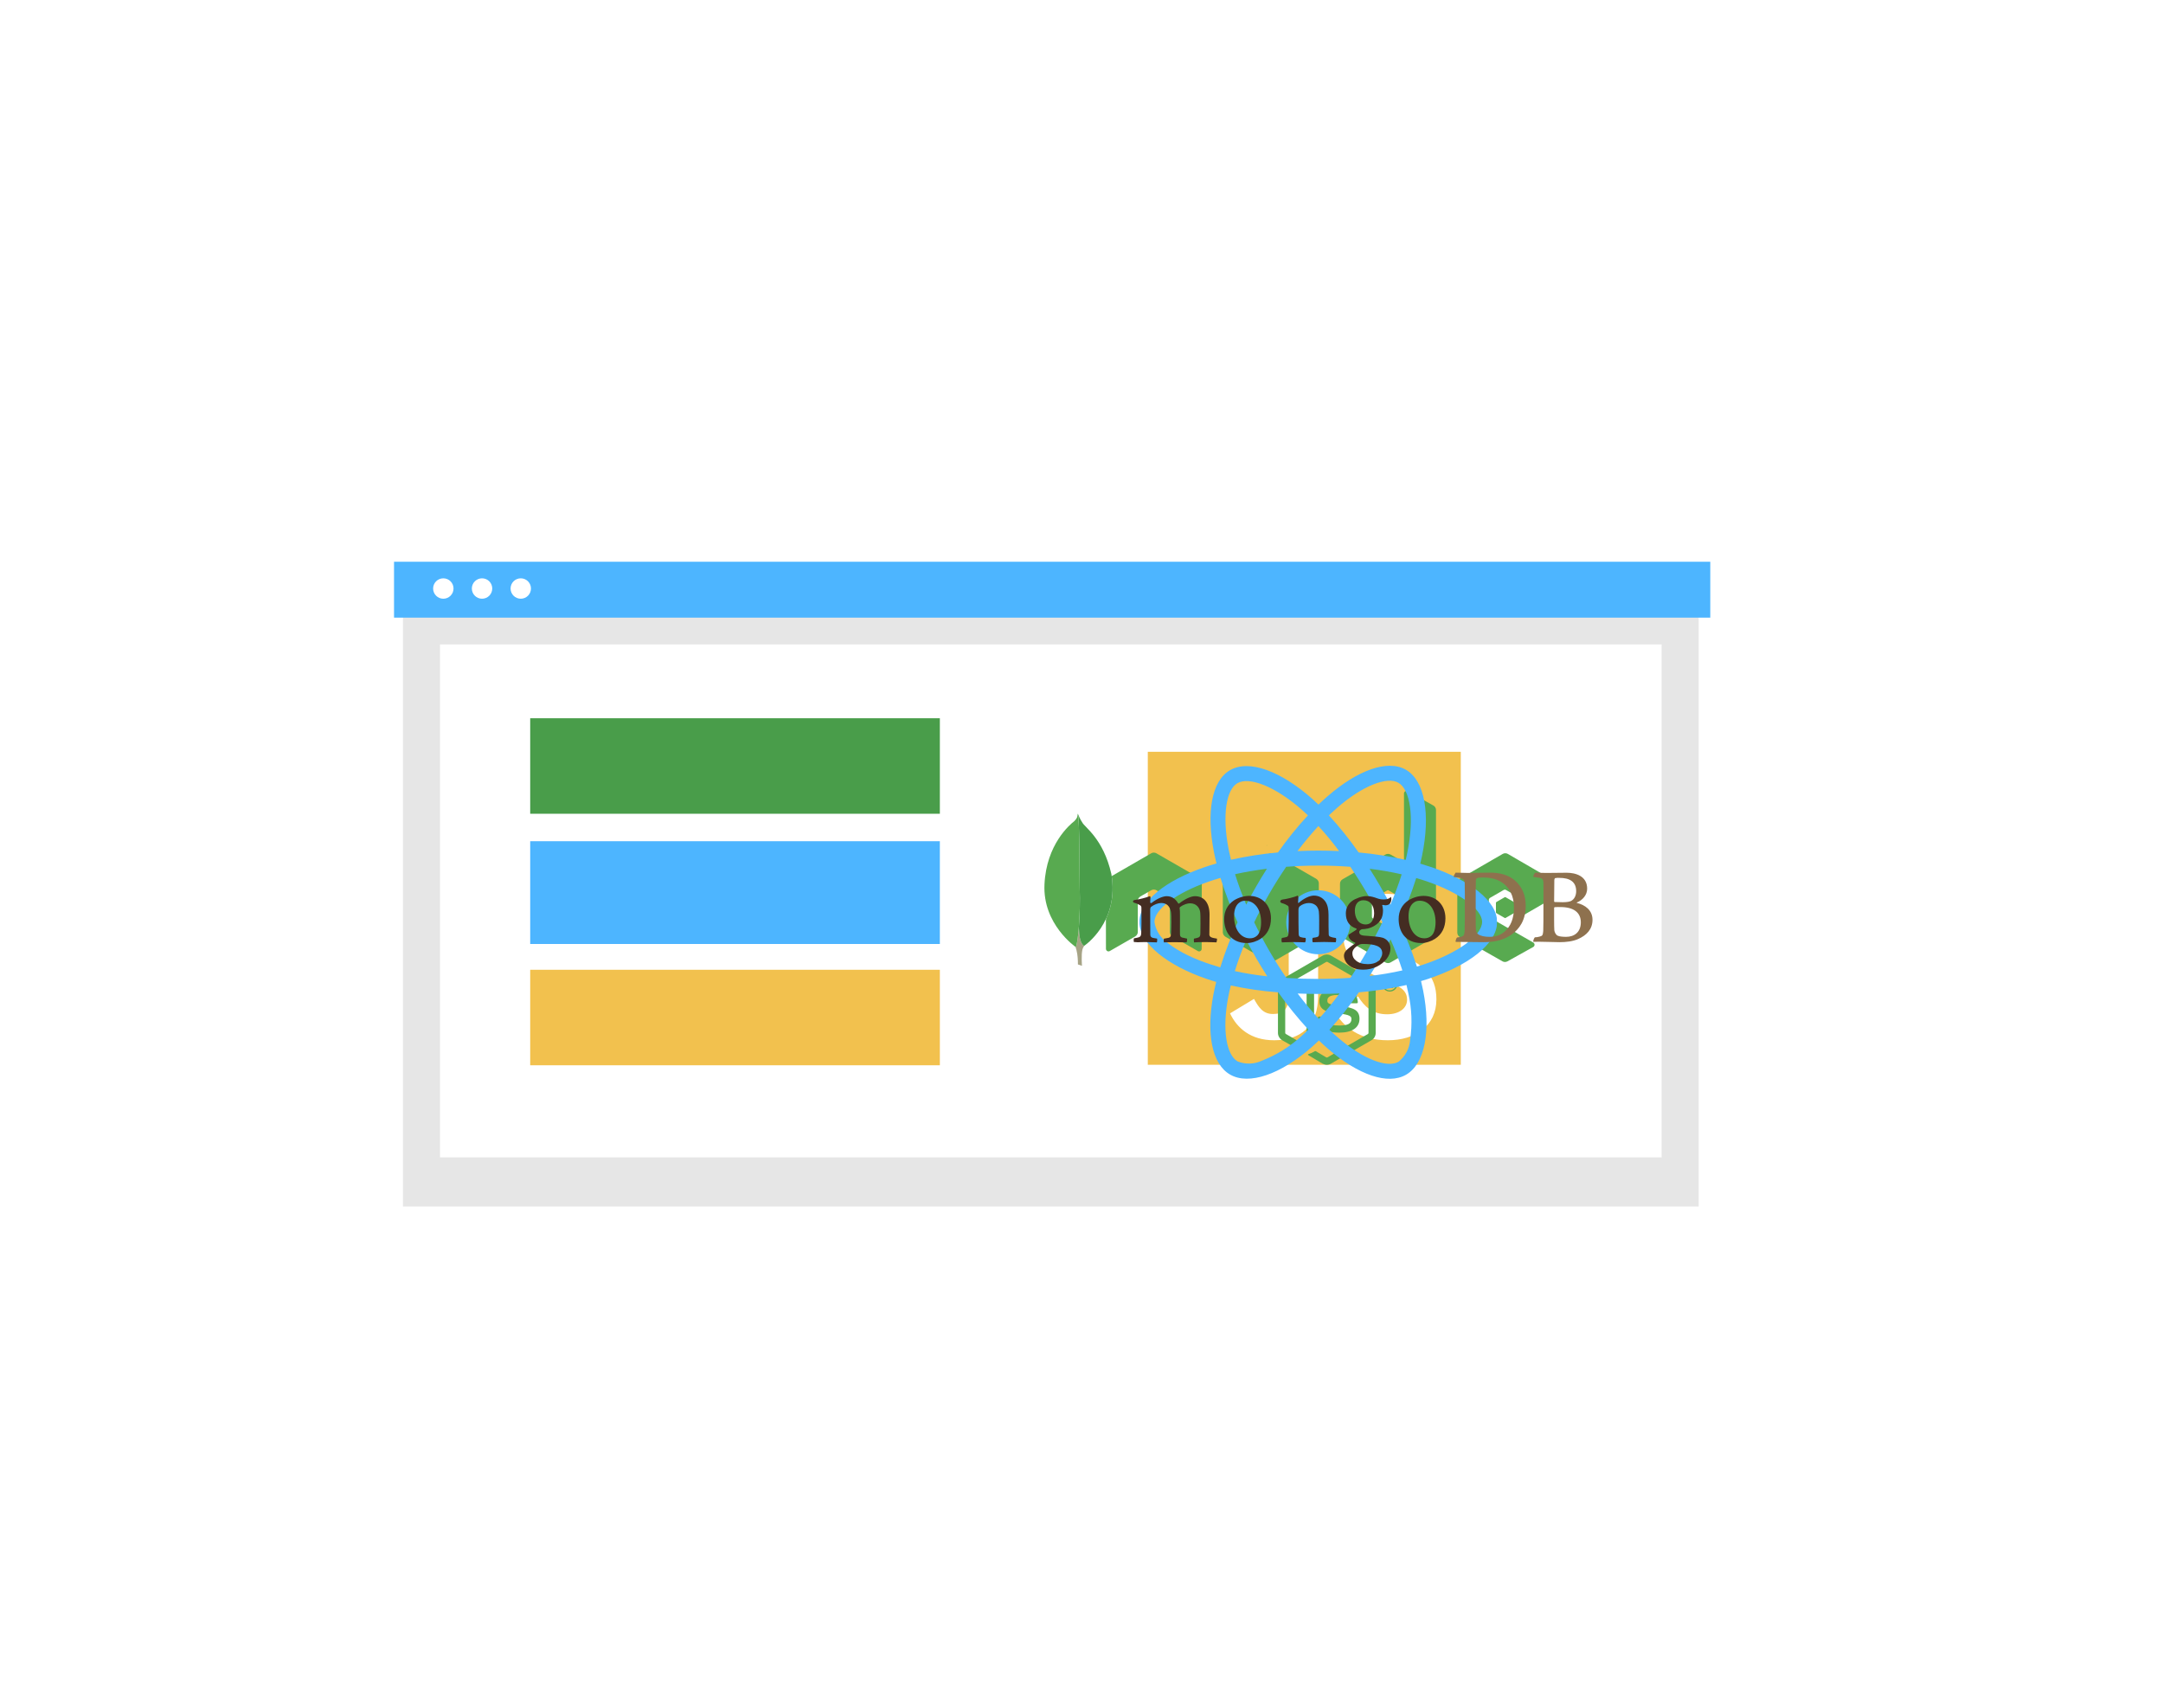 <svg width="774" height="611" viewBox="0 0 774 611" fill="none" xmlns="http://www.w3.org/2000/svg">
<g id="undraw_web_developer_re_h7ie 1">
<path id="Rectangle 62" d="M607.839 211.711H144.198V431.717H607.839V211.711Z" fill="#E6E6E6"/>
<path id="Rectangle 75" d="M594.581 230.577H157.456V414.134H594.581V230.577Z" fill="white"/>
<path id="Rectangle 80" d="M612 201H141V221H612V201Z" fill="#4DB5FF"/>
<path id="Ellipse 90" d="M158.637 214.233C160.653 214.233 162.288 212.598 162.288 210.582C162.288 208.566 160.653 206.931 158.637 206.931C156.621 206.931 154.986 208.566 154.986 210.582C154.986 212.598 156.621 214.233 158.637 214.233Z" fill="white"/>
<path id="Ellipse 91" d="M172.494 214.233C174.51 214.233 176.145 212.598 176.145 210.582C176.145 208.566 174.51 206.931 172.494 206.931C170.478 206.931 168.843 208.566 168.843 210.582C168.843 212.598 170.478 214.233 172.494 214.233Z" fill="white"/>
<path id="Ellipse 92" d="M186.352 214.233C188.368 214.233 190.003 212.598 190.003 210.582C190.003 208.566 188.368 206.931 186.352 206.931C184.336 206.931 182.701 208.566 182.701 210.582C182.701 212.598 184.336 214.233 186.352 214.233Z" fill="white"/>
<path id="js-1" d="M410.724 269V381H522.724V269H410.724ZM471.674 356.35C471.674 367.25 465.274 372.225 455.949 372.225C447.524 372.225 442.649 367.875 440.149 362.6L448.724 357.425C450.374 360.35 451.874 362.825 455.499 362.825C458.949 362.825 461.149 361.475 461.149 356.2V320.425H471.674V356.35V356.35ZM496.574 372.225C486.799 372.225 480.474 367.575 477.399 361.475L485.974 356.525C488.224 360.2 491.174 362.925 496.349 362.925C500.699 362.925 503.499 360.75 503.499 357.725C503.499 354.125 500.649 352.85 495.824 350.725L493.199 349.6C485.599 346.375 480.574 342.3 480.574 333.725C480.574 325.825 486.599 319.825 495.974 319.825C502.674 319.825 507.474 322.15 510.924 328.25L502.724 333.5C500.924 330.275 498.974 329 495.949 329C492.874 329 490.924 330.95 490.924 333.5C490.924 336.65 492.874 337.925 497.399 339.9L500.024 341.025C508.974 344.85 513.999 348.775 513.999 357.575C513.999 367.025 506.549 372.225 496.574 372.225V372.225Z" fill="#F2C14E"/>
<path id="box-1" d="M336.315 257H189.724V291.175H336.315V257Z" fill="#499D4A"/>
<path id="box-2" d="M336.315 301H189.724V337.771H336.315V301Z" fill="#4DB5FF"/>
<path id="box-3" d="M336.315 347H189.724V381.175H336.315V347Z" fill="#F2C14E"/>
<path id="node-js-1" d="M474.799 380.996C474.274 380.996 473.749 380.846 473.274 380.596L468.474 377.746C467.749 377.346 468.099 377.196 468.349 377.121C469.299 376.796 469.499 376.721 470.524 376.121C470.624 376.071 470.774 376.096 470.874 376.146L474.574 378.346C474.699 378.421 474.899 378.421 475.024 378.346L489.474 369.996C489.599 369.921 489.699 369.771 489.699 369.596V352.921C489.699 352.746 489.624 352.596 489.474 352.521L475.024 344.196C474.899 344.121 474.724 344.121 474.574 344.196L460.124 352.521C459.974 352.596 459.899 352.771 459.899 352.921V369.596C459.899 369.746 459.999 369.896 460.124 369.971L464.074 372.246C466.224 373.321 467.549 372.046 467.549 370.796V354.321C467.549 354.096 467.724 353.896 467.974 353.896H469.799C470.024 353.896 470.224 354.071 470.224 354.321V370.796C470.224 373.671 468.674 375.296 465.949 375.296C465.124 375.296 464.449 375.296 462.624 374.396L458.824 372.221C457.899 371.671 457.299 370.671 457.299 369.596V352.921C457.299 351.846 457.874 350.821 458.824 350.296L473.274 341.946C474.199 341.421 475.399 341.421 476.299 341.946L490.749 350.296C491.674 350.846 492.274 351.846 492.274 352.921V369.596C492.274 370.671 491.699 371.696 490.749 372.221L476.299 380.571C475.874 380.846 475.349 380.996 474.799 380.996ZM486.474 364.546C486.474 361.421 484.374 360.596 479.924 359.996C475.424 359.396 474.974 359.096 474.974 358.046C474.974 357.171 475.349 356.021 478.674 356.021C481.649 356.021 482.749 356.671 483.199 358.671C483.249 358.871 483.399 358.996 483.599 358.996H485.474C485.599 358.996 485.699 358.946 485.774 358.871C485.849 358.771 485.899 358.671 485.874 358.546C485.574 355.096 483.299 353.496 478.674 353.496C474.549 353.496 472.099 355.246 472.099 358.146C472.099 361.321 474.549 362.171 478.499 362.571C483.224 363.046 483.599 363.721 483.599 364.646C483.599 366.271 482.299 366.946 479.249 366.946C475.424 366.946 474.574 365.996 474.299 364.096C474.274 363.896 474.099 363.746 473.874 363.746H471.999C471.774 363.746 471.574 363.921 471.574 364.171C471.574 366.596 472.899 369.496 479.224 369.496C483.849 369.496 486.474 367.696 486.474 364.546ZM500.099 352.021C500.099 353.546 498.849 354.796 497.324 354.796C495.799 354.796 494.549 353.546 494.549 352.021C494.549 350.446 495.849 349.246 497.324 349.246C498.824 349.221 500.099 350.446 500.099 352.021ZM499.649 352.021C499.649 350.721 498.599 349.696 497.299 349.696C496.024 349.696 494.974 350.721 494.974 352.021C494.974 353.321 496.024 354.371 497.299 354.371C498.599 354.346 499.649 353.296 499.649 352.021ZM498.524 353.571H497.874C497.849 353.421 497.749 352.621 497.749 352.596C497.699 352.421 497.649 352.321 497.424 352.321H496.874V353.571H496.274V350.446H497.349C497.724 350.446 498.449 350.446 498.449 351.271C498.449 351.846 498.074 351.971 497.849 352.046C498.274 352.071 498.299 352.346 498.374 352.746C498.399 352.996 498.449 353.421 498.524 353.571ZM497.824 351.371C497.824 350.946 497.524 350.946 497.374 350.946H496.874V351.821H497.349C497.749 351.821 497.824 351.546 497.824 351.371ZM430.049 315.746C430.049 315.071 429.699 314.471 429.124 314.146L413.799 305.321C413.549 305.171 413.249 305.096 412.949 305.071H412.799C412.499 305.071 412.224 305.171 411.949 305.321L396.649 314.146C396.074 314.471 395.724 315.096 395.724 315.746L395.749 339.496C395.749 339.821 395.924 340.121 396.199 340.296C396.474 340.471 396.824 340.471 397.124 340.296L406.224 335.071C406.799 334.721 407.149 334.121 407.149 333.471V322.371C407.149 321.721 407.499 321.096 408.074 320.771L411.949 318.546C412.249 318.371 412.549 318.296 412.874 318.296C413.199 318.296 413.524 318.371 413.799 318.546L417.674 320.771C418.249 321.096 418.599 321.721 418.599 322.371V333.471C418.599 334.121 418.949 334.746 419.524 335.071L428.624 340.296C428.899 340.471 429.274 340.471 429.549 340.296C429.824 340.146 429.999 339.821 429.999 339.496L430.049 315.746ZM513.849 289.821V333.921C513.849 334.571 513.499 335.196 512.924 335.521L497.599 344.371C497.024 344.696 496.324 344.696 495.749 344.371L480.424 335.521C479.849 335.196 479.499 334.571 479.499 333.921V316.221C479.499 315.571 479.849 314.946 480.424 314.621L495.749 305.771C496.324 305.446 497.024 305.446 497.599 305.771L501.424 307.971C501.849 308.221 502.399 307.896 502.399 307.421V283.921C502.399 283.221 503.149 282.771 503.774 283.121L512.899 288.221C513.474 288.521 513.849 289.146 513.849 289.821ZM502.349 322.046C502.349 321.871 502.249 321.721 502.124 321.646L496.874 318.596C496.724 318.521 496.549 318.521 496.399 318.596L491.149 321.646C490.999 321.721 490.924 321.871 490.924 322.046V328.121C490.924 328.296 491.024 328.446 491.149 328.521L496.399 331.546C496.549 331.621 496.724 331.621 496.849 331.546L502.099 328.521C502.249 328.446 502.324 328.296 502.324 328.121V322.046H502.349ZM554.799 321.871C555.374 321.546 555.724 320.921 555.724 320.271V315.996C555.724 315.346 555.374 314.721 554.799 314.396L539.574 305.546C538.999 305.221 538.299 305.221 537.724 305.546L522.399 314.396C521.824 314.721 521.474 315.346 521.474 315.996V333.696C521.474 334.371 521.824 334.971 522.399 335.296L537.624 343.971C538.174 344.296 538.874 344.296 539.449 343.971L548.649 338.846C549.274 338.496 549.274 337.596 548.649 337.246L533.224 328.396C532.924 328.221 532.749 327.921 532.749 327.596V322.046C532.749 321.721 532.924 321.421 533.224 321.246L538.024 318.471C538.299 318.296 538.674 318.296 538.949 318.471L543.749 321.246C544.024 321.421 544.224 321.721 544.224 322.046V326.396C544.224 327.096 544.999 327.546 545.624 327.196L554.799 321.871ZM535.474 322.746C535.374 322.821 535.299 322.921 535.299 323.046V326.446C535.299 326.571 535.374 326.696 535.474 326.746L538.424 328.446C538.524 328.521 538.674 328.521 538.774 328.446L541.724 326.746C541.824 326.671 541.899 326.571 541.899 326.446V323.046C541.899 322.921 541.824 322.796 541.724 322.746L538.774 321.046C538.674 320.971 538.524 320.971 538.424 321.046L535.474 322.746ZM471.924 333.621V316.021C471.924 315.371 471.524 314.746 470.949 314.421L455.674 305.621C455.149 305.321 454.424 305.271 453.824 305.621L438.549 314.421C437.974 314.746 437.574 315.346 437.574 316.021V333.621C437.574 334.321 438.049 334.921 438.574 335.221L453.874 344.021C454.474 344.371 455.174 344.346 455.724 344.021L470.974 335.221C471.424 334.971 471.749 334.546 471.874 334.046C471.899 333.921 471.924 333.771 471.924 333.621ZM453.349 302.396L453.149 302.521H453.424L453.349 302.396ZM472.399 334.946L472.299 334.771V334.996L472.399 334.946Z" fill="#58AA50"/>
<g id="react-brands 1 1" clip-path="url(#clip0_0_1)">
<g id="react-brands 1">
<g id="Group 1">
<g id="react-icon-1" filter="url(#filter0_d_0_1)">
<path d="M512.274 306.3C510.924 305.85 509.574 305.425 508.224 305.025C508.449 304.1 508.649 303.175 508.849 302.25C511.924 287.35 509.899 275.375 503.074 271.425C496.499 267.65 485.774 271.575 474.924 281.025C473.849 281.95 472.799 282.925 471.799 283.9C471.124 283.25 470.424 282.6 469.724 281.975C458.349 271.875 446.949 267.625 440.124 271.6C433.574 275.4 431.624 286.675 434.374 300.775C434.649 302.175 434.949 303.55 435.299 304.95C433.699 305.4 432.124 305.9 430.649 306.425C417.299 311.05 407.724 318.35 407.724 325.9C407.724 333.7 417.924 341.525 431.799 346.275C432.924 346.65 434.049 347.025 435.199 347.35C434.824 348.85 434.499 350.325 434.199 351.85C431.574 365.725 433.624 376.725 440.174 380.5C446.924 384.4 458.274 380.4 469.324 370.725C470.199 369.95 471.074 369.15 471.949 368.3C473.049 369.375 474.199 370.4 475.349 371.4C486.049 380.6 496.624 384.325 503.149 380.55C509.899 376.65 512.099 364.825 509.249 350.425C509.024 349.325 508.774 348.2 508.499 347.05C509.299 346.825 510.074 346.575 510.849 346.325C525.274 341.55 535.724 333.825 535.724 325.9C535.724 318.325 525.874 310.975 512.274 306.3ZM478.449 285.075C487.749 276.975 496.424 273.8 500.374 276.075C504.599 278.5 506.224 288.3 503.574 301.175C503.399 302.025 503.224 302.85 502.999 303.675C497.449 302.425 491.824 301.525 486.174 301.025C482.924 296.375 479.374 291.925 475.524 287.75C476.499 286.825 477.449 285.95 478.449 285.075ZM449.524 338.875C450.799 341.05 452.099 343.225 453.474 345.35C449.574 344.925 445.699 344.3 441.874 343.475C442.974 339.875 444.349 336.15 445.949 332.35C447.099 334.55 448.274 336.725 449.524 338.875ZM441.949 308.8C445.549 308 449.374 307.35 453.349 306.85C452.024 308.925 450.724 311.05 449.499 313.2C448.274 315.325 447.074 317.5 445.949 319.7C444.374 315.975 443.049 312.325 441.949 308.8ZM448.799 326.025C450.449 322.575 452.249 319.2 454.149 315.875C456.049 312.55 458.099 309.325 460.249 306.15C463.999 305.875 467.824 305.725 471.724 305.725C475.624 305.725 479.474 305.875 483.199 306.15C485.324 309.3 487.349 312.525 489.274 315.825C491.199 319.125 492.999 322.5 494.699 325.925C493.024 329.375 491.224 332.775 489.299 336.125C487.399 339.45 485.374 342.675 483.249 345.875C479.524 346.15 475.649 346.275 471.724 346.275C467.799 346.275 463.999 346.15 460.324 345.925C458.149 342.75 456.099 339.5 454.174 336.175C452.249 332.85 450.474 329.475 448.799 326.025ZM493.949 338.825C495.224 336.625 496.424 334.4 497.599 332.15C499.199 335.775 500.599 339.45 501.824 343.225C497.949 344.1 494.024 344.775 490.074 345.225C491.424 343.125 492.699 340.975 493.949 338.825ZM497.549 319.7C496.374 317.5 495.174 315.3 493.924 313.15C492.699 311.025 491.424 308.925 490.099 306.85C494.124 307.35 497.974 308.025 501.574 308.85C500.424 312.55 499.074 316.15 497.549 319.7ZM471.774 291.575C474.399 294.425 476.874 297.425 479.174 300.525C474.224 300.3 469.249 300.3 464.299 300.525C466.749 297.3 469.274 294.3 471.774 291.575ZM442.774 276.25C446.974 273.8 456.299 277.3 466.124 286C466.749 286.55 467.374 287.15 468.024 287.75C464.149 291.925 460.574 296.375 457.299 301.025C451.649 301.525 446.049 302.4 440.499 303.625C440.174 302.35 439.899 301.05 439.624 299.75C437.274 287.65 438.824 278.525 442.774 276.25ZM436.649 342.15C435.599 341.85 434.574 341.525 433.549 341.175C428.224 339.5 422.174 336.85 417.799 333.375C415.274 331.625 413.574 328.925 413.099 325.9C413.099 321.325 420.999 315.475 432.399 311.5C433.824 311 435.274 310.55 436.724 310.125C438.424 315.55 440.474 320.875 442.849 326.025C440.449 331.25 438.374 336.65 436.649 342.15ZM465.799 366.65C461.674 370.425 456.899 373.425 451.699 375.475C448.924 376.8 445.724 376.925 442.874 375.8C438.899 373.5 437.249 364.675 439.499 352.8C439.774 351.4 440.074 350 440.424 348.625C446.024 349.825 451.674 350.65 457.399 351.075C460.699 355.75 464.324 360.225 468.199 364.425C467.399 365.2 466.599 365.95 465.799 366.65ZM471.924 360.575C469.374 357.825 466.824 354.775 464.349 351.5C466.749 351.6 469.224 351.65 471.724 351.65C474.299 351.65 476.824 351.6 479.324 351.475C477.024 354.65 474.549 357.675 471.924 360.575ZM504.599 368.075C504.374 371.125 502.874 373.975 500.474 375.9C496.499 378.2 488.024 375.2 478.874 367.35C477.824 366.45 476.774 365.475 475.699 364.475C479.524 360.25 483.049 355.775 486.249 351.075C491.974 350.6 497.674 349.725 503.299 348.45C503.549 349.475 503.774 350.5 503.974 351.5C505.199 356.9 505.399 362.525 504.599 368.075ZM509.149 341.2C508.449 341.425 507.749 341.65 507.024 341.85C505.274 336.4 503.124 331.075 500.649 325.9C503.049 320.8 505.074 315.55 506.774 310.175C508.074 310.55 509.324 310.95 510.524 311.35C522.174 315.35 530.349 321.3 530.349 325.85C530.349 330.75 521.624 337.075 509.149 341.2ZM471.724 337.45C478.049 337.45 483.174 332.325 483.174 326C483.174 319.675 478.049 314.55 471.724 314.55C465.399 314.55 460.274 319.675 460.274 326C460.274 332.325 465.399 337.45 471.724 337.45Z" fill="#4DB5FF"/>
</g>
</g>
</g>
</g>
<g id="mongodb 1" clip-path="url(#clip1_0_1)">
<g id="mongo-db-1">
<path id="Vector" fill-rule="evenodd" clip-rule="evenodd" d="M556.545 314.192C556.369 314.227 556.192 314.617 556.192 314.829C556.156 316.245 556.121 319.996 556.121 322.544C556.121 322.615 556.227 322.756 556.333 322.756C556.864 322.792 558.138 322.827 559.235 322.827C560.757 322.827 561.641 322.615 562.137 322.403C563.411 321.765 564.013 320.385 564.013 318.863C564.013 315.431 561.606 314.121 558.032 314.121C557.784 314.086 557.077 314.086 556.545 314.192V314.192ZM565.676 330.012C565.676 326.508 563.093 324.561 558.421 324.561C558.209 324.561 556.722 324.526 556.368 324.596C556.262 324.632 556.121 324.703 556.121 324.809C556.121 327.322 556.085 331.321 556.192 332.878C556.262 333.55 556.758 334.506 557.36 334.789C557.996 335.143 559.447 335.214 560.438 335.214C563.234 335.214 565.676 333.657 565.676 330.012V330.012ZM549.326 312.246C549.68 312.246 550.741 312.352 553.466 312.352C556.05 312.352 558.103 312.281 560.615 312.281C563.694 312.281 567.941 313.378 567.941 317.979C567.941 320.244 566.348 322.049 564.26 322.934C564.155 322.969 564.155 323.039 564.26 323.075C567.233 323.818 569.852 325.658 569.852 329.126C569.852 332.524 567.729 334.683 564.65 336.028C562.774 336.842 560.438 337.125 558.067 337.125C556.262 337.125 551.414 336.913 548.724 336.984C548.441 336.877 548.972 335.603 549.219 335.391C549.857 335.355 550.352 335.32 551.025 335.107C551.98 334.86 552.086 334.577 552.228 333.126C552.299 331.887 552.299 327.498 552.299 324.384C552.299 320.102 552.334 317.2 552.299 315.785C552.263 314.688 551.874 314.334 551.096 314.121C550.493 314.015 549.503 313.873 548.689 313.767C548.511 313.59 549.113 312.387 549.326 312.246ZM528.905 334.258C529.755 334.93 531.418 335.213 532.905 335.213C534.816 335.213 536.727 334.86 538.567 333.196C540.443 331.498 541.752 328.879 541.752 324.703C541.752 320.704 540.231 317.448 537.116 315.537C535.347 314.439 533.082 313.98 530.463 313.98C529.684 313.98 528.941 314.015 528.481 314.227C528.375 314.298 528.127 314.617 528.127 314.793C528.056 315.501 528.056 320.951 528.056 324.137C528.056 327.428 528.056 332.029 528.127 332.56C528.127 333.091 528.375 333.904 528.906 334.258H528.905ZM520.872 312.245C521.544 312.245 524.128 312.352 525.366 312.352C527.596 312.352 529.189 312.246 533.4 312.246C536.939 312.246 539.912 313.201 542.035 315.006C544.619 317.236 545.964 320.315 545.964 324.066C545.964 329.41 543.522 332.489 541.08 334.258C538.638 336.063 535.453 337.125 530.923 337.125C528.516 337.125 524.376 337.054 520.943 337.018H520.907C520.731 336.7 521.19 335.461 521.473 335.426C522.394 335.32 522.642 335.284 523.102 335.108C523.845 334.824 523.987 334.435 524.093 333.126C524.199 330.684 524.163 327.747 524.163 324.42C524.163 322.049 524.199 317.412 524.128 315.926C524.022 314.688 523.491 314.369 522.429 314.156C521.898 314.051 521.19 313.909 520.2 313.803C520.058 313.555 520.695 312.458 520.872 312.246V312.245Z" fill="#8E714E"/>
<path id="Vector_2" fill-rule="evenodd" clip-rule="evenodd" d="M478.05 335.638C477.165 335.532 476.528 335.391 475.75 335.037C475.643 334.966 475.466 334.612 475.466 334.471C475.396 333.232 475.396 329.693 475.396 327.322C475.396 325.411 475.077 323.747 474.263 322.58C473.307 321.234 471.928 320.456 470.158 320.456C468.601 320.456 466.512 321.518 464.778 323.004C464.743 323.039 464.46 323.288 464.495 322.898C464.495 322.509 464.566 321.73 464.601 321.199C464.637 320.704 464.354 320.456 464.354 320.456C463.221 321.022 460.036 321.765 458.868 321.871C458.019 322.049 457.807 322.863 458.692 323.146H458.727C459.682 323.429 460.319 323.747 460.814 324.066C461.168 324.349 461.133 324.738 461.133 325.057C461.168 327.711 461.168 331.781 461.063 334.011C461.027 334.895 460.779 335.214 460.142 335.355L460.213 335.32C459.718 335.426 459.328 335.532 458.727 335.603C458.514 335.815 458.514 336.948 458.727 337.196C459.116 337.196 461.168 337.089 462.868 337.089C465.203 337.089 466.407 337.196 467.008 337.196C467.256 336.913 467.327 335.851 467.185 335.603C466.512 335.568 466.017 335.497 465.557 335.355C464.92 335.213 464.743 334.895 464.707 334.152C464.637 332.276 464.637 328.313 464.637 325.623C464.637 324.88 464.849 324.526 465.061 324.313C465.875 323.606 467.185 323.11 468.353 323.11C469.485 323.11 470.228 323.464 470.795 323.925C471.573 324.561 471.821 325.482 471.927 326.154C472.104 327.676 472.033 330.684 472.033 333.303C472.033 334.718 471.927 335.072 471.397 335.249C471.149 335.355 470.512 335.497 469.768 335.567C469.521 335.815 469.592 336.913 469.768 337.16C470.795 337.16 471.998 337.054 473.768 337.054C475.962 337.054 477.377 337.16 477.944 337.16C478.12 336.948 478.191 335.922 478.05 335.638V335.638ZM487.853 322.12C485.978 322.12 484.809 323.571 484.809 325.835C484.809 328.136 485.836 330.79 488.738 330.79C489.233 330.79 490.153 330.578 490.578 330.082C491.25 329.445 491.711 328.171 491.711 326.826C491.711 323.889 490.259 322.119 487.853 322.119V322.12ZM487.605 337.762C486.898 337.762 486.402 337.974 486.083 338.151C484.597 339.106 483.925 340.027 483.925 341.124C483.925 342.15 484.314 342.964 485.163 343.672C486.19 344.557 487.605 344.982 489.41 344.982C493.02 344.982 494.612 343.035 494.612 341.124C494.612 339.779 493.94 338.894 492.56 338.399C491.569 337.974 489.764 337.762 487.605 337.762V337.762ZM487.853 346.963C485.694 346.963 484.137 346.503 482.792 345.477C481.482 344.486 480.916 343 480.916 341.973C480.916 341.69 480.987 340.911 481.624 340.204C482.013 339.779 482.863 338.965 484.88 337.585C484.951 337.55 484.986 337.514 484.986 337.443C484.986 337.372 484.915 337.302 484.845 337.267C483.181 336.63 482.686 335.603 482.544 335.037V334.966C482.509 334.754 482.438 334.541 482.757 334.329C483.005 334.152 483.359 333.94 483.747 333.692C484.349 333.338 484.986 332.949 485.375 332.63C485.446 332.56 485.446 332.489 485.446 332.418C485.446 332.347 485.375 332.276 485.304 332.241C482.828 331.427 481.589 329.587 481.589 326.826C481.589 325.021 482.403 323.393 483.854 322.367C484.845 321.589 487.322 320.633 488.95 320.633H489.056C490.72 320.668 491.64 321.022 492.949 321.482C493.657 321.73 494.329 321.836 495.25 321.836C496.63 321.836 497.231 321.411 497.727 320.916C497.762 320.987 497.833 321.164 497.868 321.624C497.904 322.084 497.762 322.756 497.408 323.252C497.125 323.641 496.488 323.925 495.851 323.925H495.674C495.037 323.854 494.754 323.783 494.754 323.783L494.612 323.854C494.577 323.925 494.612 323.995 494.648 324.101L494.683 324.172C494.754 324.491 494.896 325.446 494.896 325.694C494.896 328.596 493.728 329.87 492.489 330.825C491.286 331.71 489.906 332.276 488.348 332.418C488.313 332.418 488.172 332.418 487.853 332.453C487.676 332.453 487.428 332.489 487.393 332.489H487.357C487.074 332.56 486.367 332.913 486.367 333.515C486.367 334.046 486.685 334.683 488.207 334.789C488.525 334.824 488.843 334.824 489.198 334.86C491.215 335.001 493.728 335.178 494.896 335.568C496.523 336.169 497.55 337.62 497.55 339.354C497.55 341.974 495.674 344.416 492.56 345.937C491.038 346.61 489.516 346.963 487.853 346.963V346.963ZM508.025 322.297C507.282 322.297 506.61 322.473 506.114 322.827C504.734 323.676 504.026 325.375 504.026 327.852C504.026 332.489 506.362 335.745 509.689 335.745C510.68 335.745 511.458 335.461 512.13 334.895C513.157 334.046 513.688 332.347 513.688 329.976C513.688 325.375 511.387 322.296 508.025 322.296L508.025 322.297ZM508.662 337.443C502.646 337.443 500.487 333.02 500.487 328.879C500.487 325.977 501.655 323.747 503.991 322.155C505.654 321.128 507.636 320.562 509.406 320.562C514.006 320.562 517.227 323.854 517.227 328.596C517.227 331.816 515.953 334.364 513.511 335.922C512.343 336.7 510.326 337.443 508.662 337.443H508.662V337.443ZM445.597 322.296C444.854 322.296 444.181 322.473 443.686 322.827C442.306 323.676 441.598 325.375 441.598 327.852C441.598 332.489 443.933 335.745 447.26 335.745C448.251 335.745 449.03 335.461 449.702 334.895C450.728 334.046 451.259 332.347 451.259 329.976C451.259 325.375 448.994 322.296 445.597 322.296ZM446.234 337.443C440.218 337.443 438.059 333.02 438.059 328.879C438.059 325.977 439.227 323.747 441.562 322.155C443.226 321.128 445.208 320.562 446.977 320.562C451.578 320.562 454.798 323.854 454.798 328.596C454.798 331.816 453.524 334.364 451.082 335.922C449.95 336.7 447.933 337.443 446.234 337.443ZM405.783 337.089C405.712 336.984 405.641 336.665 405.677 336.276C405.677 335.992 405.748 335.815 405.783 335.745C406.526 335.638 406.915 335.532 407.34 335.426C408.048 335.249 408.331 334.86 408.366 333.975C408.473 331.852 408.473 327.817 408.437 325.021V324.95C408.437 324.632 408.437 324.242 408.048 323.959C407.481 323.606 406.809 323.288 405.924 323.039C405.606 322.934 405.394 322.756 405.429 322.544C405.429 322.332 405.641 322.084 406.102 322.013C407.269 321.907 410.312 321.164 411.516 320.633C411.587 320.704 411.693 320.916 411.693 321.199L411.658 321.588C411.622 321.978 411.587 322.438 411.587 322.898C411.587 323.039 411.729 323.146 411.87 323.146C411.941 323.146 412.012 323.11 412.082 323.075C414.347 321.305 416.4 320.668 417.461 320.668C419.196 320.668 420.541 321.482 421.567 323.181C421.638 323.288 421.709 323.323 421.815 323.323C421.885 323.323 421.991 323.288 422.027 323.217C424.115 321.624 426.203 320.668 427.583 320.668C430.874 320.668 432.821 323.11 432.821 327.251C432.821 328.419 432.821 329.941 432.786 331.321C432.786 332.56 432.75 333.692 432.75 334.506C432.75 334.683 432.998 335.249 433.387 335.355C433.883 335.603 434.555 335.709 435.44 335.851H435.475C435.546 336.098 435.405 337.018 435.263 337.196C435.051 337.196 434.732 337.196 434.378 337.16C433.483 337.114 432.586 337.09 431.688 337.089C429.494 337.089 428.362 337.125 427.264 337.196C427.194 336.913 427.159 336.063 427.264 335.851C427.902 335.745 428.22 335.638 428.61 335.532C429.318 335.32 429.494 335.001 429.53 334.081C429.53 333.409 429.671 327.676 429.459 326.295C429.247 324.88 428.185 323.217 425.849 323.217C424.964 323.217 423.584 323.571 422.239 324.596C422.169 324.667 422.097 324.844 422.097 324.95V324.986C422.239 325.729 422.239 326.579 422.239 327.888V330.188C422.239 331.781 422.204 333.267 422.239 334.4C422.239 335.178 422.7 335.355 423.089 335.497C423.301 335.532 423.442 335.568 423.62 335.603C423.938 335.674 424.257 335.745 424.752 335.851C424.823 335.993 424.823 336.452 424.717 336.842C424.681 337.054 424.61 337.16 424.575 337.196C423.372 337.16 422.133 337.125 420.328 337.125C419.798 337.125 418.877 337.16 418.099 337.16C417.461 337.16 416.86 337.196 416.506 337.196C416.471 337.125 416.4 336.877 416.4 336.488C416.4 336.169 416.471 335.922 416.542 335.851C416.718 335.815 416.86 335.78 417.037 335.78C417.461 335.709 417.816 335.638 418.169 335.568C418.771 335.391 418.983 335.072 419.019 334.294C419.125 332.524 419.231 327.464 418.983 326.189C418.559 324.137 417.391 323.11 415.515 323.11C414.418 323.11 413.038 323.641 411.905 324.491C411.728 324.632 411.587 324.986 411.587 325.304V327.393C411.587 329.941 411.587 333.126 411.622 334.506C411.658 334.93 411.799 335.426 412.613 335.603C412.79 335.638 413.073 335.709 413.427 335.745L414.064 335.851C414.135 336.063 414.1 336.913 413.958 337.196C413.604 337.196 413.179 337.16 412.684 337.16C411.941 337.125 410.985 337.089 409.924 337.089C408.685 337.089 407.8 337.125 407.092 337.16C406.597 337.089 406.207 337.089 405.783 337.089V337.089Z" fill="#442D22"/>
<path id="Vector_3" fill-rule="evenodd" clip-rule="evenodd" d="M387.167 345.583L385.716 345.087C385.716 345.087 385.894 337.691 383.239 337.16C381.47 335.108 383.523 250.1 389.893 336.877C389.893 336.877 387.698 337.974 387.309 339.85C386.884 341.69 387.167 345.583 387.167 345.583V345.583Z" fill="white"/>
<path id="Vector_4" fill-rule="evenodd" clip-rule="evenodd" d="M387.167 345.583L385.716 345.087C385.716 345.087 385.894 337.691 383.239 337.16C381.47 335.108 383.523 250.1 389.893 336.877C389.893 336.877 387.698 337.974 387.309 339.85C386.884 341.69 387.167 345.583 387.167 345.583V345.583Z" fill="#A6A385"/>
<path id="Vector_5" fill-rule="evenodd" clip-rule="evenodd" d="M387.946 338.434C387.946 338.434 400.652 330.082 397.678 312.705C394.812 300.071 388.052 295.931 387.309 294.338C386.495 293.206 385.716 291.224 385.716 291.224L386.248 326.366C386.248 326.402 385.15 337.125 387.947 338.435" fill="white"/>
<path id="Vector_6" fill-rule="evenodd" clip-rule="evenodd" d="M387.946 338.434C387.946 338.434 400.652 330.082 397.678 312.705C394.812 300.071 388.052 295.931 387.309 294.338C386.495 293.206 385.716 291.224 385.716 291.224L386.248 326.366C386.248 326.402 385.15 337.125 387.947 338.435" fill="#499D4A"/>
<path id="Vector_7" fill-rule="evenodd" clip-rule="evenodd" d="M384.974 338.894C384.974 338.894 373.047 330.754 373.755 316.422C374.427 302.089 382.85 295.046 384.478 293.772C385.54 292.64 385.575 292.215 385.646 291.082C386.389 292.675 386.248 314.9 386.353 317.519C386.672 327.605 385.787 336.984 384.974 338.894Z" fill="white"/>
<path id="Vector_8" fill-rule="evenodd" clip-rule="evenodd" d="M384.974 338.894C384.974 338.894 373.047 330.754 373.755 316.422C374.427 302.089 382.85 295.046 384.478 293.772C385.54 292.64 385.575 292.215 385.646 291.082C386.389 292.675 386.248 314.9 386.353 317.519C386.672 327.605 385.787 336.984 384.974 338.894Z" fill="#58AA50"/>
</g>
</g>
</g>
<defs>
<filter id="filter0_d_0_1" x="403.724" y="270.003" width="136" height="120.006" filterUnits="userSpaceOnUse" color-interpolation-filters="sRGB">
<feFlood flood-opacity="0" result="BackgroundImageFix"/>
<feColorMatrix in="SourceAlpha" type="matrix" values="0 0 0 0 0 0 0 0 0 0 0 0 0 0 0 0 0 0 127 0" result="hardAlpha"/>
<feOffset dy="4"/>
<feGaussianBlur stdDeviation="2"/>
<feComposite in2="hardAlpha" operator="out"/>
<feColorMatrix type="matrix" values="0 0 0 0 0 0 0 0 0 0 0 0 0 0 0 0 0 0 0.25 0"/>
<feBlend mode="normal" in2="BackgroundImageFix" result="effect1_dropShadow_0_1"/>
<feBlend mode="normal" in="SourceGraphic" in2="effect1_dropShadow_0_1" result="shape"/>
</filter>
<clipPath id="clip0_0_1">
<rect width="128" height="128" fill="white" transform="translate(407.724 262)"/>
</clipPath>
<clipPath id="clip1_0_1">
<rect width="196.353" height="56" fill="white" transform="translate(373.724 291)"/>
</clipPath>
</defs>
</svg>
